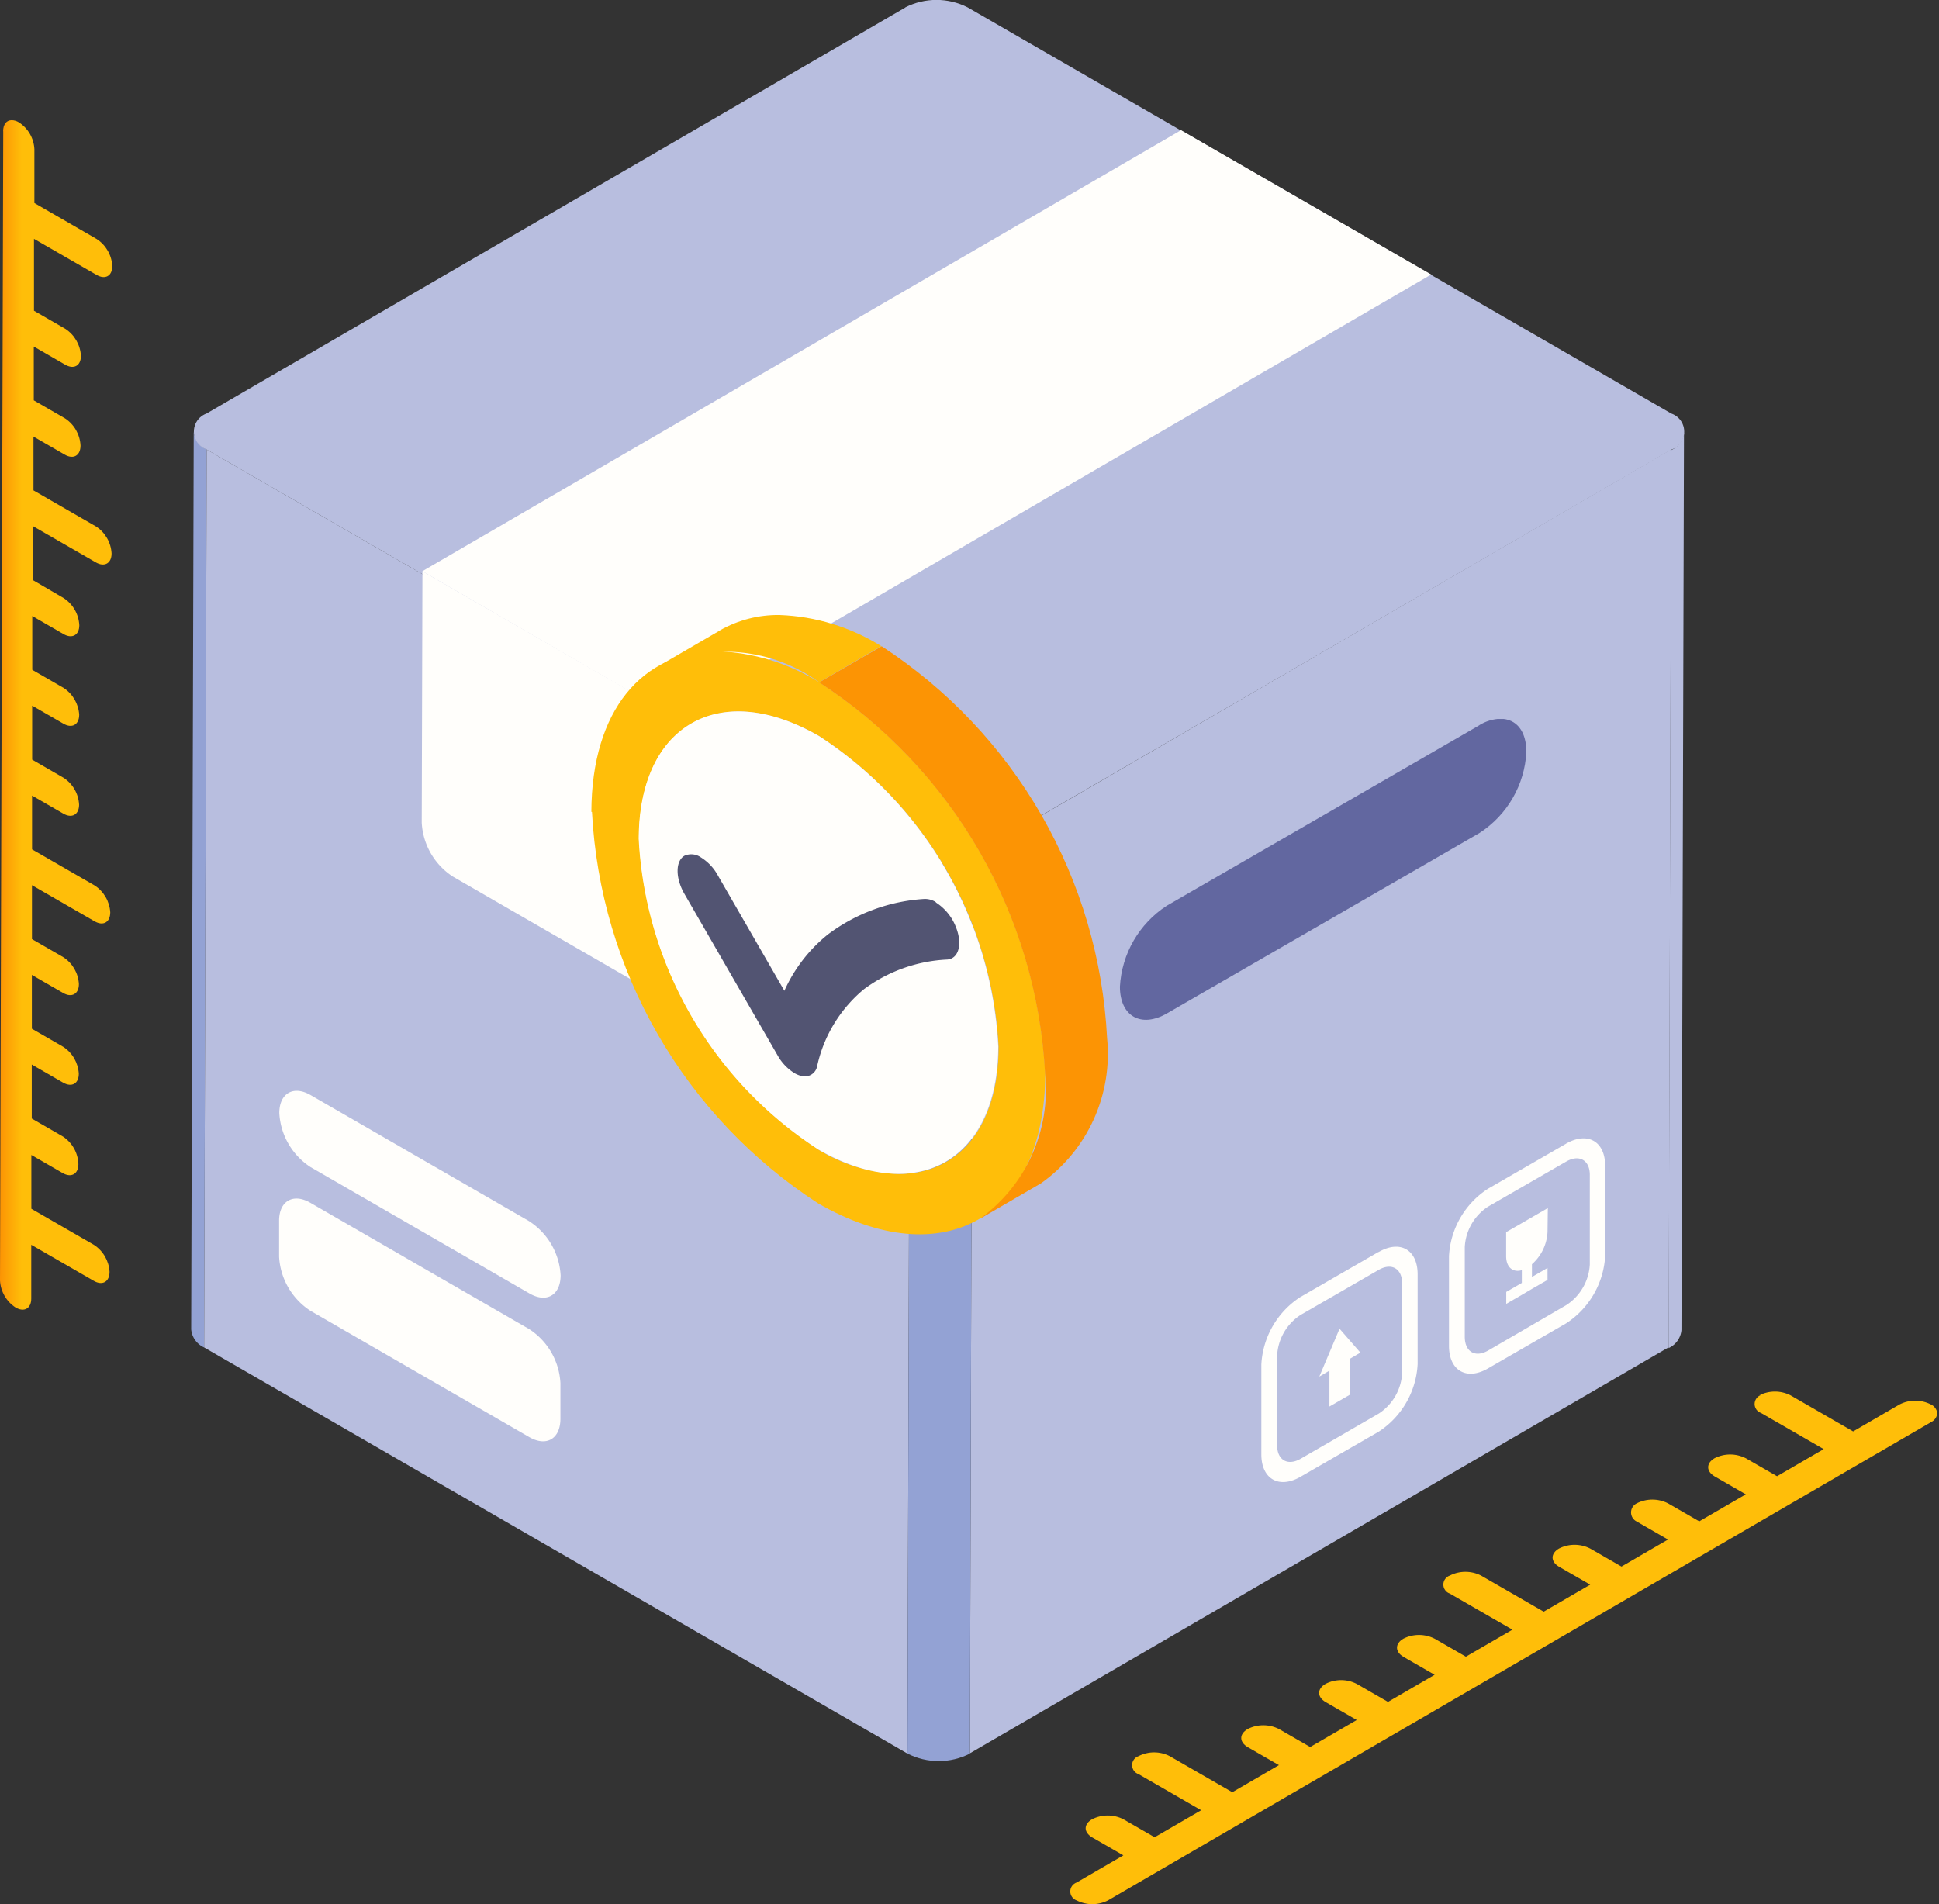 <svg xmlns="http://www.w3.org/2000/svg" xmlns:xlink="http://www.w3.org/1999/xlink" width="19.168" height="18.824" viewBox="0 0 19.168 18.824">
  <rect x="0" y="0" width="19.168" height="18.824" fill="#333333" stroke="none"/>
  <defs>
    <clipPath id="clip-path">
      <rect id="Rectangle_3463" data-name="Rectangle 3463" width="19.168" height="18.824" fill="none"/>
    </clipPath>
    <clipPath id="clip-path-2">
      <path id="Path_575" data-name="Path 575" d="M44.047,24.426,44.022,33.3l6.908-4.014.025-8.877Z" transform="translate(-44.022 -20.412)" fill="none"/>
    </clipPath>
    <linearGradient id="linear-gradient" x1="-1.383" y1="1.115" x2="-1.352" y2="1.115" gradientUnits="objectBoundingBox">
      <stop offset="0" stop-color="#93a2d4"/>
      <stop offset="1" stop-color="#b8bedf"/>
    </linearGradient>
    <clipPath id="clip-path-3">
      <path id="Path_576" data-name="Path 576" d="M9.266,29.285,16.219,33.3l.025-8.877L9.291,20.408Z" transform="translate(-9.266 -20.408)" fill="none"/>
    </clipPath>
    <linearGradient id="linear-gradient-2" x1="-0.289" y1="1.115" x2="-0.258" y2="1.115" xlink:href="#linear-gradient"/>
    <clipPath id="clip-path-4">
      <path id="Path_577" data-name="Path 577" d="M41.189,47.717a.681.681,0,0,0,.617,0l.025-8.877a.682.682,0,0,1-.617,0Z" transform="translate(-41.189 -38.84)" fill="none"/>
    </clipPath>
    <linearGradient id="linear-gradient-3" x1="-13.972" y1="1.154" x2="-13.633" y2="1.154" gradientUnits="objectBoundingBox">
      <stop offset="0" stop-color="#b8bedf"/>
      <stop offset="0.341" stop-color="#b4bbdd"/>
      <stop offset="0.652" stop-color="#a9b2da"/>
      <stop offset="0.951" stop-color="#96a4d5"/>
      <stop offset="1" stop-color="#93a2d4"/>
    </linearGradient>
    <clipPath id="clip-path-5">
      <path id="Path_578" data-name="Path 578" d="M15.829.074,8.921,4.088a.189.189,0,0,0,0,.356l6.953,4.014a.682.682,0,0,0,.617,0L23.4,4.446a.189.189,0,0,0,0-.358L16.445.073a.681.681,0,0,0-.617,0" transform="translate(-8.795)" fill="none"/>
    </clipPath>
    <linearGradient id="linear-gradient-4" x1="-0.126" y1="2.2" x2="-0.112" y2="2.2" xlink:href="#linear-gradient"/>
    <clipPath id="clip-path-7">
      <path id="Path_583" data-name="Path 583" d="M54.384,32.7l-3.09,1.784a1.02,1.02,0,0,0-.463.8c0,.294.21.412.466.264l3.09-1.784a1.016,1.016,0,0,0,.462-.8c0-.208-.1-.328-.257-.328a.421.421,0,0,0-.208.063" transform="translate(-50.831 -32.638)" fill="none"/>
    </clipPath>
    <linearGradient id="linear-gradient-5" x1="-2.754" y1="3.829" x2="-2.7" y2="3.829" gradientUnits="objectBoundingBox">
      <stop offset="0" stop-color="#535899"/>
      <stop offset="1" stop-color="#6267a0"/>
    </linearGradient>
    <clipPath id="clip-path-9">
      <path id="Path_588" data-name="Path 588" d="M55.469,63.188a.094.094,0,0,0,0,.178l.619.357-.461.268-.309-.178a.341.341,0,0,0-.309,0c-.084.049-.084.129,0,.179l.309.178-.46.267-.309-.178a.341.341,0,0,0-.309,0,.1.1,0,0,0,0,.18l.309.178-.46.267-.309-.178a.34.34,0,0,0-.309,0c-.084.049-.084.129,0,.179l.309.178-.46.267-.619-.357a.34.34,0,0,0-.309,0,.094.094,0,0,0,0,.178l.619.357-.46.267-.309-.178a.341.341,0,0,0-.309,0c-.084.049-.084.129,0,.179l.309.178-.461.268-.309-.178a.337.337,0,0,0-.309,0c-.084.049-.084.129,0,.179l.309.178-.46.267-.309-.178a.341.341,0,0,0-.309,0c-.086.05-.084.129,0,.179l.309.178-.461.268-.619-.357a.338.338,0,0,0-.308,0,.094.094,0,0,0,0,.178l.619.357-.46.267-.309-.178a.341.341,0,0,0-.309,0c-.086.05-.084.129,0,.179l.309.178-.461.268a.094.094,0,0,0,0,.178.342.342,0,0,0,.308,0l8.136-4.728a.109.109,0,0,0,.063-.088v0a.11.11,0,0,0-.064-.088.34.34,0,0,0-.308,0l-.46.267-.619-.357a.34.34,0,0,0-.308,0" transform="translate(-48.657 -63.151)" fill="none"/>
    </clipPath>
    <linearGradient id="linear-gradient-6" x1="-0.99" y1="0.79" x2="-0.968" y2="0.79" gradientUnits="objectBoundingBox">
      <stop offset="0" stop-color="#fc9404"/>
      <stop offset="1" stop-color="#ffbe09"/>
    </linearGradient>
    <clipPath id="clip-path-10">
      <path id="Path_589" data-name="Path 589" d="M.032,5.56,0,16.922a.341.341,0,0,0,.154.267c.086.05.155.009.155-.088l0-.532.619.357c.085.049.155.009.155-.09a.34.34,0,0,0-.154-.266l-.619-.357,0-.532.31.179c.085.049.155.009.155-.088A.34.34,0,0,0,.624,15.5l-.31-.179v-.534l.31.179c.085.049.155.011.155-.088a.34.34,0,0,0-.154-.266l-.31-.179,0-.532.31.179c.085.049.155.009.155-.088a.338.338,0,0,0-.154-.266l-.31-.179,0-.533.619.357c.085.049.154.011.155-.088a.341.341,0,0,0-.154-.266l-.619-.357,0-.532.31.179c.085.049.154.009.155-.088a.338.338,0,0,0-.154-.267l-.31-.179,0-.534.31.179c.085.049.154.009.155-.088a.341.341,0,0,0-.154-.266l-.31-.179v-.532l.31.179c.085.049.155.009.155-.088a.341.341,0,0,0-.154-.268L.329,10V9.466l.619.357c.085.049.155.009.155-.088A.34.34,0,0,0,.95,9.468L.331,9.111l0-.532.31.179c.085.049.155.009.155-.09A.34.34,0,0,0,.644,8.4l-.31-.179,0-.532.31.179C.73,7.918.8,7.879.8,7.781a.341.341,0,0,0-.154-.267l-.31-.179,0-.711.619.357c.085.049.155.011.155-.088a.341.341,0,0,0-.154-.267L.34,6.27V5.738a.335.335,0,0,0-.154-.266.14.14,0,0,0-.07-.021c-.05,0-.085.039-.085.11" transform="translate(0 -5.45)" fill="none"/>
    </clipPath>
    <linearGradient id="linear-gradient-7" x1="0" y1="1.496" x2="0.196" y2="1.496" xlink:href="#linear-gradient-6"/>
    <clipPath id="clip-path-11">
      <path id="Path_590" data-name="Path 590" d="M30.476,28.073l-.614.357a1.581,1.581,0,0,1,1.594.156l.614-.357a2.042,2.042,0,0,0-1.006-.308,1.157,1.157,0,0,0-.588.151" transform="translate(-29.862 -27.922)" fill="none"/>
    </clipPath>
    <linearGradient id="linear-gradient-8" x1="-4.03" y1="6.033" x2="-3.9" y2="6.033" xlink:href="#linear-gradient-6"/>
    <clipPath id="clip-path-12">
      <path id="Path_591" data-name="Path 591" d="M29.1,34.484a3.906,3.906,0,0,1-1.771-3.068c0-1.128.8-1.583,1.783-1.016a3.9,3.9,0,0,1,1.772,3.068c0,.8-.4,1.26-.986,1.26a1.618,1.618,0,0,1-.8-.243m-2.234-3.336a4.92,4.92,0,0,0,2.233,3.868c1.238.715,2.244.141,2.248-1.281a4.92,4.92,0,0,0-2.233-3.868A2.043,2.043,0,0,0,28.1,29.56c-.734,0-1.239.581-1.242,1.588" transform="translate(-26.862 -29.56)" fill="none"/>
    </clipPath>
    <linearGradient id="linear-gradient-9" x1="-0.66" y1="1.724" x2="-0.629" y2="1.724" xlink:href="#linear-gradient-6"/>
    <clipPath id="clip-path-14">
      <path id="Path_594" data-name="Path 594" d="M37.182,29.691a4.92,4.92,0,0,1,2.233,3.868A1.568,1.568,0,0,1,38.761,35l.614-.357a1.569,1.569,0,0,0,.653-1.437A4.92,4.92,0,0,0,37.8,29.334Z" transform="translate(-37.182 -29.334)" fill="none"/>
    </clipPath>
    <linearGradient id="linear-gradient-10" x1="-2.841" y1="2.196" x2="-2.764" y2="2.196" gradientUnits="objectBoundingBox">
      <stop offset="0" stop-color="#ffbe09"/>
      <stop offset="1" stop-color="#fc9404"/>
    </linearGradient>
  </defs>
  <g id="Group_13515" data-name="Group 13515" transform="translate(0 0)">
    <g id="Group_10011" data-name="Group 10011" transform="translate(0 0)">
      <g id="Group_10010" data-name="Group 10010" transform="translate(0 0)" clip-path="url(#clip-path)">
        <path id="Path_573" data-name="Path 573" d="M75.889,19.6l-.025,8.877a.216.216,0,0,1-.127.178l.025-8.877a.217.217,0,0,0,.127-.178" transform="translate(-59.242 -15.328)" fill="#b8bedf"/>
        <path id="Path_574" data-name="Path 574" d="M8.833,19.763,8.808,28.64a.217.217,0,0,1-.128-.179l.025-8.877a.217.217,0,0,0,.128.179" transform="translate(-6.79 -15.319)" fill="#93a2d4"/>
      </g>
    </g>
    <g id="Group_10013" data-name="Group 10013" transform="translate(9.588 4.445)">
      <g id="Group_10012" data-name="Group 10012" clip-path="url(#clip-path-2)">
        <rect id="Rectangle_3464" data-name="Rectangle 3464" width="6.933" height="12.891" transform="translate(0 0)" fill="url(#linear-gradient)"/>
      </g>
    </g>
    <g id="Group_10015" data-name="Group 10015" transform="translate(2.018 4.444)">
      <g id="Group_10014" data-name="Group 10014" clip-path="url(#clip-path-3)">
        <rect id="Rectangle_3465" data-name="Rectangle 3465" width="6.978" height="12.891" transform="translate(0)" fill="url(#linear-gradient-2)"/>
      </g>
    </g>
    <g id="Group_10017" data-name="Group 10017" transform="translate(8.971 8.459)">
      <g id="Group_10016" data-name="Group 10016" clip-path="url(#clip-path-4)">
        <rect id="Rectangle_3466" data-name="Rectangle 3466" width="0.642" height="8.976" transform="translate(0 0)" fill="url(#linear-gradient-3)"/>
      </g>
    </g>
    <g id="Group_10019" data-name="Group 10019" transform="translate(1.916 0)">
      <g id="Group_10018" data-name="Group 10018" clip-path="url(#clip-path-5)">
        <rect id="Rectangle_3467" data-name="Rectangle 3467" width="14.818" height="8.558" transform="translate(-0.043 0)" fill="url(#linear-gradient-4)"/>
      </g>
    </g>
    <g id="Group_10021" data-name="Group 10021" transform="translate(0 0)">
      <g id="Group_10020" data-name="Group 10020" transform="translate(0 0)" clip-path="url(#clip-path)">
        <path id="Path_579" data-name="Path 579" d="M29.133,7.337,26.66,5.91l-7.5,4.36L21.63,11.7Z" transform="translate(-14.985 -4.623)" fill="#fffefb"/>
        <path id="Path_580" data-name="Path 580" d="M21.619,27.356l-2.471-1.427-.007,2.486a.679.679,0,0,0,.308.533l1.854,1.07c.171.1.309.019.31-.176Z" transform="translate(-14.972 -20.282)" fill="#fffefb"/>
        <path id="Path_581" data-name="Path 581" d="M15.135,55.7l-2.162-1.248c-.171-.1-.311-.019-.311.176v.355a.682.682,0,0,0,.309.535l2.162,1.248c.171.1.309.019.31-.178v-.355a.679.679,0,0,0-.308-.533" transform="translate(-9.903 -42.56)" fill="#fffefb"/>
        <path id="Path_582" data-name="Path 582" d="M15.153,50.808,12.99,49.56c-.171-.1-.311-.019-.311.177a.682.682,0,0,0,.309.534l2.162,1.248c.171.1.309.018.31-.177a.68.68,0,0,0-.308-.534" transform="translate(-9.918 -38.733)" fill="#fffefb"/>
      </g>
    </g>
    <g id="Group_10023" data-name="Group 10023" transform="translate(11.071 7.108)">
      <g id="Group_10022" data-name="Group 10022" clip-path="url(#clip-path-7)">
        <rect id="Rectangle_3469" data-name="Rectangle 3469" width="4.019" height="3.059" transform="translate(-0.001 0)" fill="url(#linear-gradient-5)"/>
      </g>
    </g>
    <g id="Group_10025" data-name="Group 10025" transform="translate(0 0)">
      <g id="Group_10024" data-name="Group 10024" transform="translate(0 0)" clip-path="url(#clip-path)">
        <path id="Path_584" data-name="Path 584" d="M57.637,58.683c-.128.074-.233.014-.233-.133l0-.888a.511.511,0,0,1,.231-.4l.773-.446c.127-.073.231-.013.232.132l0,.888a.511.511,0,0,1-.23.4Zm.769-2.044-.773.446a.848.848,0,0,0-.385.666l0,.889c0,.244.175.344.388.221l.773-.446a.849.849,0,0,0,.384-.667l0-.888c0-.244-.174-.343-.386-.22" transform="translate(-44.779 -44.262)" fill="#fffefb"/>
        <path id="Path_585" data-name="Path 585" d="M60.063,60.3l-.2.473.1-.059v.355l.206-.119v-.355l.1-.059Z" transform="translate(-46.821 -47.164)" fill="#fffefb"/>
        <path id="Path_586" data-name="Path 586" d="M66.153,53.769c-.128.074-.231.014-.232-.134l0-.888a.508.508,0,0,1,.23-.4l.773-.446c.128-.074.233-.014.233.131l0,.888a.512.512,0,0,1-.232.4Zm.769-2.044-.773.446a.846.846,0,0,0-.384.665l0,.888c0,.244.174.345.386.222l.773-.446a.852.852,0,0,0,.385-.667l0-.889c0-.244-.175-.342-.388-.219" transform="translate(-51.441 -40.418)" fill="#fffefb"/>
        <path id="Path_587" data-name="Path 587" d="M68.776,54.837l-.412.238v.237c0,.11.066.165.155.139v.126l-.154.089v.118l.154-.089.1-.059.154-.089v-.118l-.154.089v-.126a.454.454,0,0,0,.154-.318Z" transform="translate(-53.475 -42.894)" fill="#fffefb"/>
      </g>
    </g>
    <g id="Group_10027" data-name="Group 10027" transform="translate(10.597 13.754)">
      <g id="Group_10026" data-name="Group 10026" clip-path="url(#clip-path-9)">
        <rect id="Rectangle_3471" data-name="Rectangle 3471" width="9.981" height="8.697" transform="translate(-2.222 1.27) rotate(-30)" fill="url(#linear-gradient-6)"/>
      </g>
    </g>
    <g id="Group_10029" data-name="Group 10029" transform="translate(0 1.187)">
      <g id="Group_10028" data-name="Group 10028" clip-path="url(#clip-path-10)">
        <rect id="Rectangle_3472" data-name="Rectangle 3472" width="1.113" height="11.788" transform="translate(0 0)" fill="url(#linear-gradient-7)"/>
      </g>
    </g>
    <g id="Group_10031" data-name="Group 10031" transform="translate(6.504 6.081)">
      <g id="Group_10030" data-name="Group 10030" clip-path="url(#clip-path-11)">
        <rect id="Rectangle_3473" data-name="Rectangle 3473" width="1.679" height="2.245" transform="translate(-0.288 0.498) rotate(-60)" fill="url(#linear-gradient-8)"/>
      </g>
    </g>
    <g id="Group_10033" data-name="Group 10033" transform="translate(5.85 6.438)">
      <g id="Group_10032" data-name="Group 10032" clip-path="url(#clip-path-12)">
        <rect id="Rectangle_3474" data-name="Rectangle 3474" width="6.972" height="7.588" transform="translate(-2.676 1.543) rotate(-30)" fill="url(#linear-gradient-9)"/>
      </g>
    </g>
    <g id="Group_10035" data-name="Group 10035" transform="translate(0 0)">
      <g id="Group_10034" data-name="Group 10034" transform="translate(0 0)" clip-path="url(#clip-path)">
        <path id="Path_592" data-name="Path 592" d="M30.772,32.539c-.982-.567-1.78-.112-1.783,1.016a3.9,3.9,0,0,0,1.771,3.068c.982.567,1.78.11,1.783-1.016a3.9,3.9,0,0,0-1.771-3.068" transform="translate(-22.675 -25.262)" fill="#fffefb"/>
        <path id="Path_593" data-name="Path 593" d="M33.316,39.235a.506.506,0,0,1,.2.249c.064.165.024.305-.086.315a1.5,1.5,0,0,0-.825.293,1.367,1.367,0,0,0-.462.756.125.125,0,0,1-.165.1.261.261,0,0,1-.059-.025.483.483,0,0,1-.166-.173l-.923-1.6c-.09-.156-.09-.324,0-.377a.165.165,0,0,1,.164.017.476.476,0,0,1,.164.173l.66,1.145a1.5,1.5,0,0,1,.43-.557A1.768,1.768,0,0,1,33.2,39.2a.2.2,0,0,1,.115.031" transform="translate(-24.064 -30.313)" fill="#525472"/>
      </g>
    </g>
    <g id="Group_10037" data-name="Group 10037" transform="translate(8.098 6.389)">
      <g id="Group_10036" data-name="Group 10036" clip-path="url(#clip-path-14)">
        <rect id="Rectangle_3476" data-name="Rectangle 3476" width="2.851" height="5.661" transform="translate(0 0)" fill="url(#linear-gradient-10)"/>
      </g>
    </g>
  </g>
</svg>
